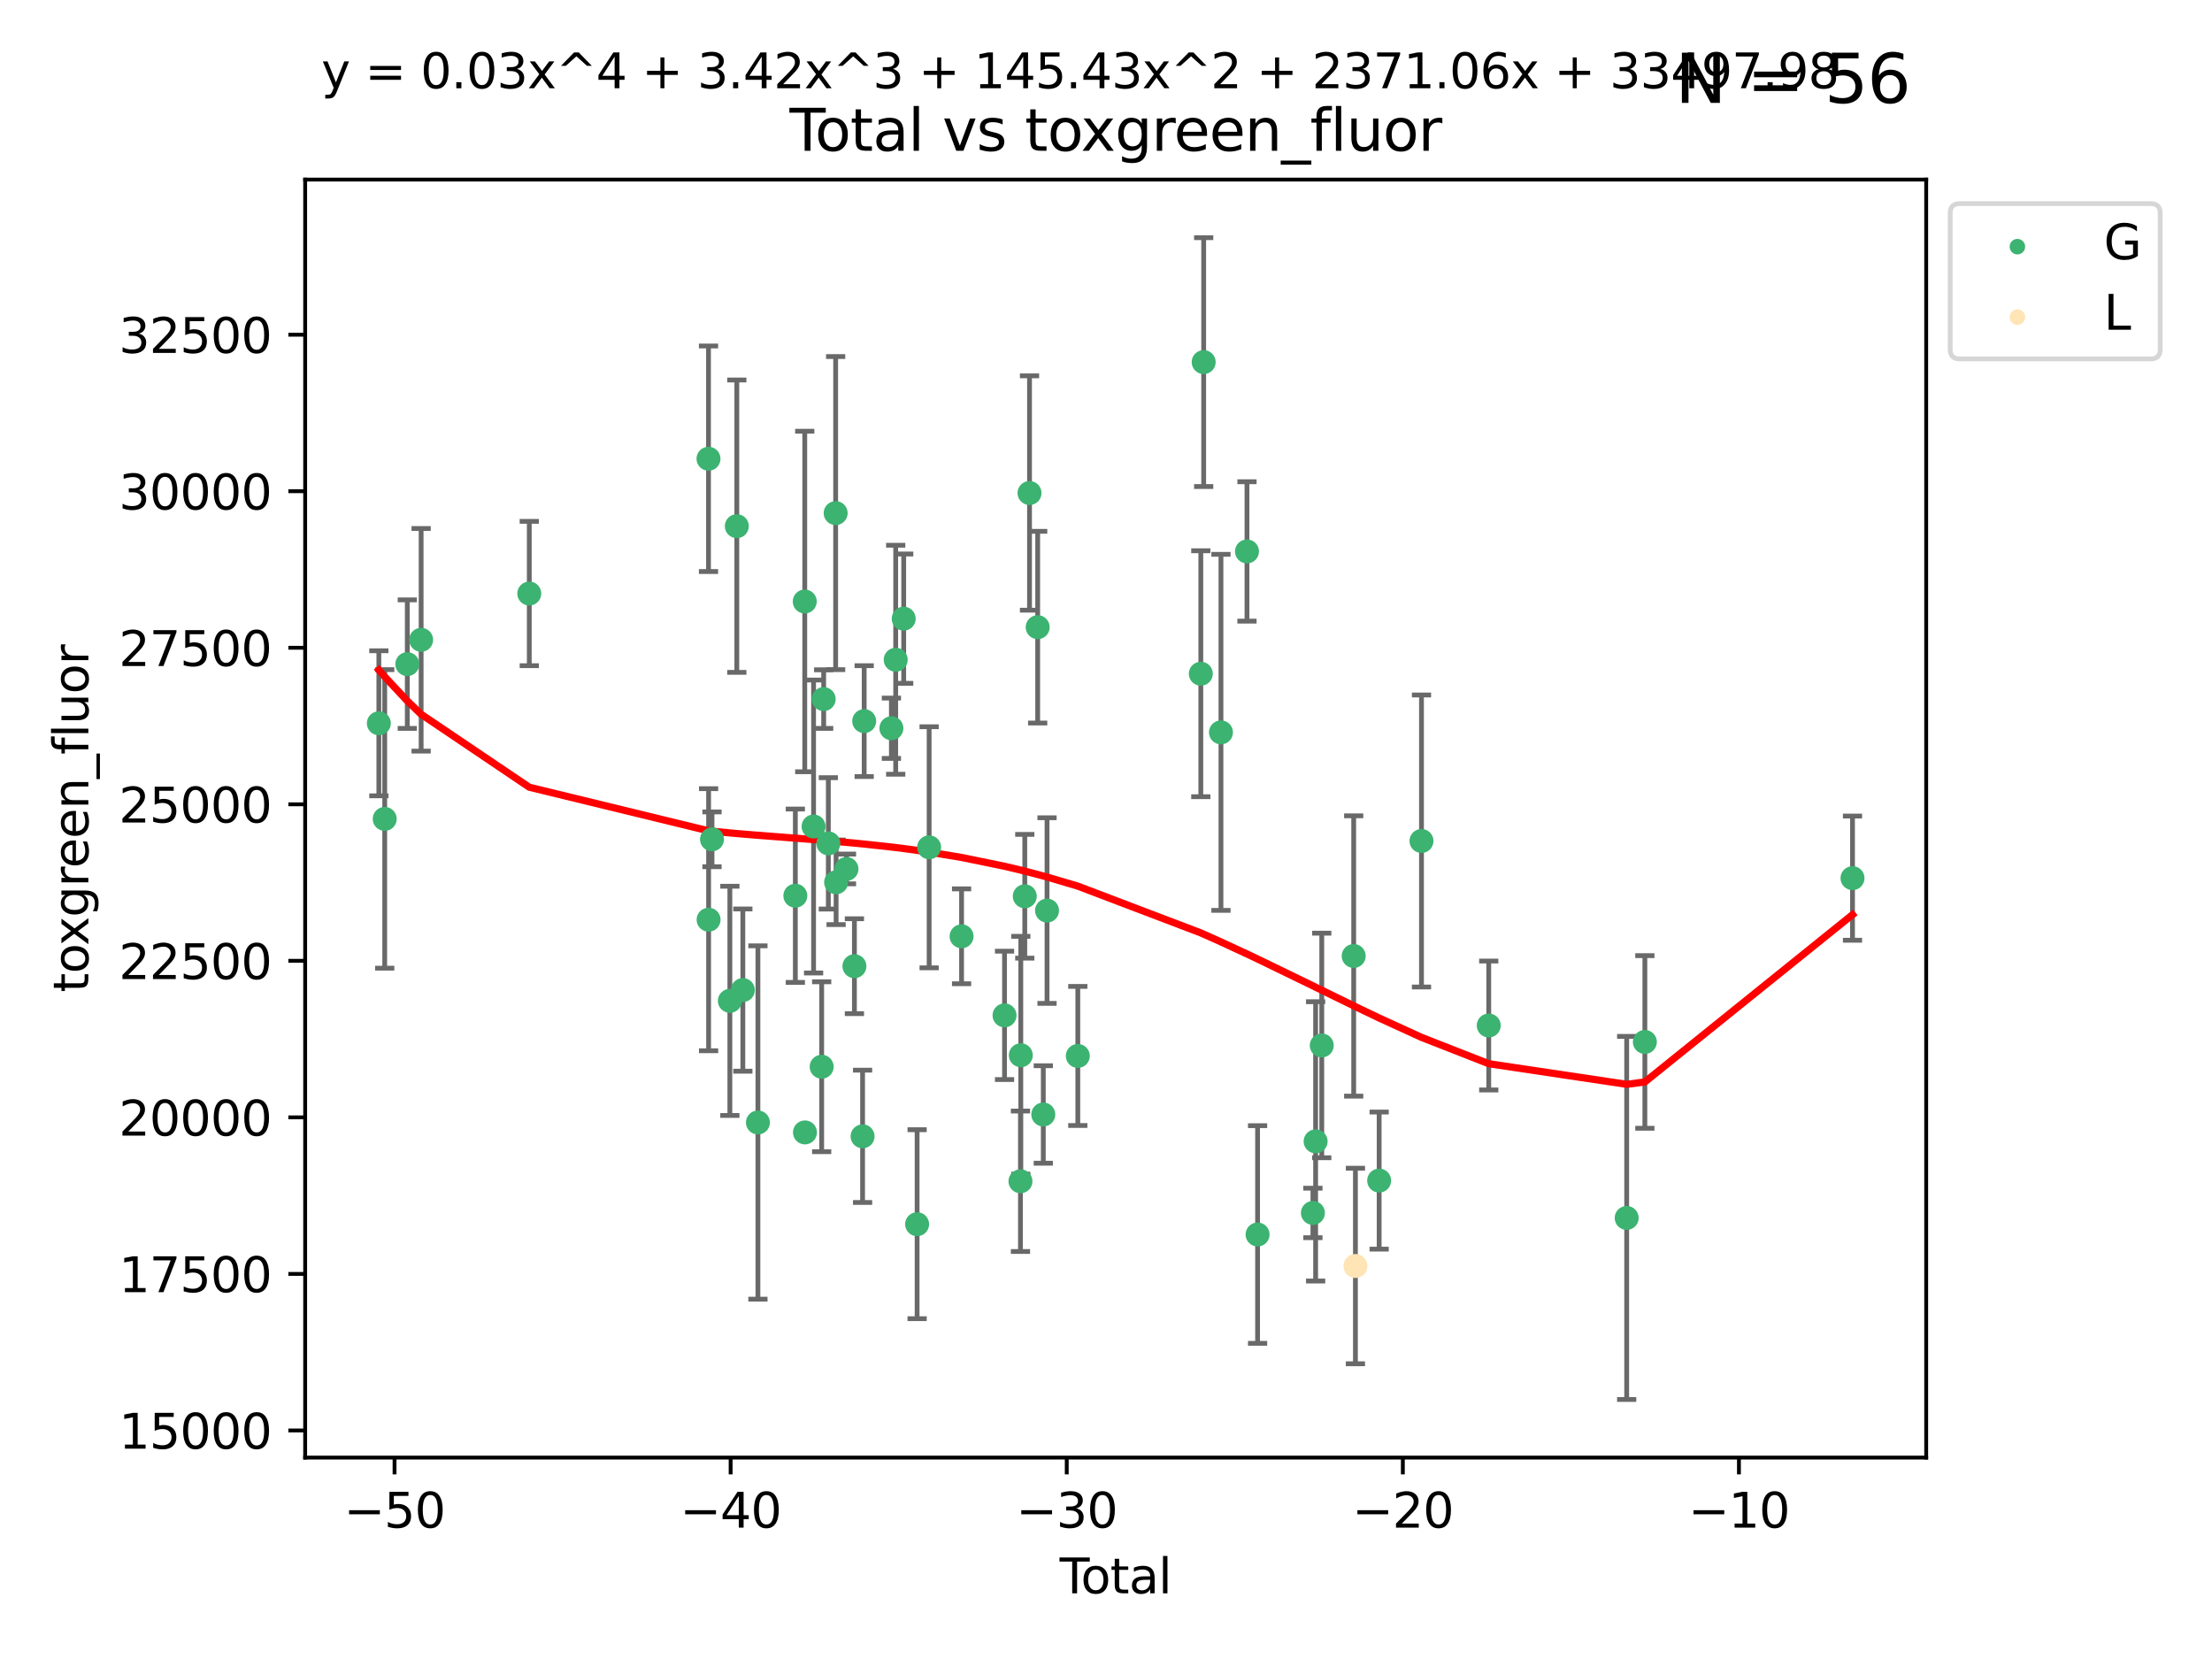 <?xml version="1.0" encoding="utf-8" standalone="no"?>
<!DOCTYPE svg PUBLIC "-//W3C//DTD SVG 1.1//EN"
  "http://www.w3.org/Graphics/SVG/1.1/DTD/svg11.dtd">
<svg xmlns:xlink="http://www.w3.org/1999/xlink" width="460.8pt" height="345.6pt" viewBox="0 0 460.8 345.6" xmlns="http://www.w3.org/2000/svg" version="1.1">
 <defs>
  <style type="text/css">*{stroke-linejoin: round; stroke-linecap: butt}</style>
 </defs>
 <g id="figure_1">
  <g id="patch_1">
   <path d="M 0 345.6 
L 460.8 345.6 
L 460.8 0 
L 0 0 
z
" style="fill: #ffffff"/>
  </g>
  <g id="axes_1">
   <g id="patch_2">
    <path d="M 63.571 303.64 
L 401.26 303.64 
L 401.26 37.411 
L 63.571 37.411 
z
" style="fill: #ffffff"/>
   </g>
   <g id="PathCollection_1">
    <defs>
     <path id="m5c477acee4" d="M 0 1.118 
C 0.297 1.118 0.581 1 0.791 0.791 
C 1 0.581 1.118 0.297 1.118 0 
C 1.118 -0.297 1 -0.581 0.791 -0.791 
C 0.581 -1 0.297 -1.118 0 -1.118 
C -0.297 -1.118 -0.581 -1 -0.791 -0.791 
C -1 -0.581 -1.118 -0.297 -1.118 0 
C -1.118 0.297 -1 0.581 -0.791 0.791 
C -0.581 1 -0.297 1.118 0 1.118 
z
" style="stroke: #3cb371"/>
    </defs>
    <g clip-path="url(#p14bab3c9c9)">
     <use xlink:href="#m5c477acee4" x="78.921" y="150.676" style="fill: #3cb371; stroke: #3cb371"/>
     <use xlink:href="#m5c477acee4" x="80.143" y="170.593" style="fill: #3cb371; stroke: #3cb371"/>
     <use xlink:href="#m5c477acee4" x="84.848" y="138.35" style="fill: #3cb371; stroke: #3cb371"/>
     <use xlink:href="#m5c477acee4" x="87.729" y="133.284" style="fill: #3cb371; stroke: #3cb371"/>
     <use xlink:href="#m5c477acee4" x="110.258" y="123.645" style="fill: #3cb371; stroke: #3cb371"/>
     <use xlink:href="#m5c477acee4" x="147.595" y="95.566" style="fill: #3cb371; stroke: #3cb371"/>
     <use xlink:href="#m5c477acee4" x="147.614" y="191.592" style="fill: #3cb371; stroke: #3cb371"/>
     <use xlink:href="#m5c477acee4" x="148.322" y="174.843" style="fill: #3cb371; stroke: #3cb371"/>
     <use xlink:href="#m5c477acee4" x="152.044" y="208.496" style="fill: #3cb371; stroke: #3cb371"/>
     <use xlink:href="#m5c477acee4" x="153.492" y="109.61" style="fill: #3cb371; stroke: #3cb371"/>
     <use xlink:href="#m5c477acee4" x="154.747" y="206.249" style="fill: #3cb371; stroke: #3cb371"/>
     <use xlink:href="#m5c477acee4" x="157.889" y="233.834" style="fill: #3cb371; stroke: #3cb371"/>
     <use xlink:href="#m5c477acee4" x="165.684" y="186.595" style="fill: #3cb371; stroke: #3cb371"/>
     <use xlink:href="#m5c477acee4" x="167.644" y="125.302" style="fill: #3cb371; stroke: #3cb371"/>
     <use xlink:href="#m5c477acee4" x="167.689" y="235.904" style="fill: #3cb371; stroke: #3cb371"/>
     <use xlink:href="#m5c477acee4" x="169.483" y="172.174" style="fill: #3cb371; stroke: #3cb371"/>
     <use xlink:href="#m5c477acee4" x="171.17" y="222.221" style="fill: #3cb371; stroke: #3cb371"/>
     <use xlink:href="#m5c477acee4" x="171.586" y="145.632" style="fill: #3cb371; stroke: #3cb371"/>
     <use xlink:href="#m5c477acee4" x="172.557" y="175.689" style="fill: #3cb371; stroke: #3cb371"/>
     <use xlink:href="#m5c477acee4" x="174.082" y="106.89" style="fill: #3cb371; stroke: #3cb371"/>
     <use xlink:href="#m5c477acee4" x="174.176" y="183.799" style="fill: #3cb371; stroke: #3cb371"/>
     <use xlink:href="#m5c477acee4" x="176.336" y="181.019" style="fill: #3cb371; stroke: #3cb371"/>
     <use xlink:href="#m5c477acee4" x="177.992" y="201.277" style="fill: #3cb371; stroke: #3cb371"/>
     <use xlink:href="#m5c477acee4" x="179.692" y="236.717" style="fill: #3cb371; stroke: #3cb371"/>
     <use xlink:href="#m5c477acee4" x="180.026" y="150.221" style="fill: #3cb371; stroke: #3cb371"/>
     <use xlink:href="#m5c477acee4" x="185.695" y="151.707" style="fill: #3cb371; stroke: #3cb371"/>
     <use xlink:href="#m5c477acee4" x="186.593" y="137.437" style="fill: #3cb371; stroke: #3cb371"/>
     <use xlink:href="#m5c477acee4" x="188.257" y="128.879" style="fill: #3cb371; stroke: #3cb371"/>
     <use xlink:href="#m5c477acee4" x="191.05" y="255.024" style="fill: #3cb371; stroke: #3cb371"/>
     <use xlink:href="#m5c477acee4" x="193.556" y="176.507" style="fill: #3cb371; stroke: #3cb371"/>
     <use xlink:href="#m5c477acee4" x="200.313" y="195.051" style="fill: #3cb371; stroke: #3cb371"/>
     <use xlink:href="#m5c477acee4" x="209.264" y="211.518" style="fill: #3cb371; stroke: #3cb371"/>
     <use xlink:href="#m5c477acee4" x="212.581" y="246.08" style="fill: #3cb371; stroke: #3cb371"/>
     <use xlink:href="#m5c477acee4" x="212.653" y="219.825" style="fill: #3cb371; stroke: #3cb371"/>
     <use xlink:href="#m5c477acee4" x="213.48" y="186.712" style="fill: #3cb371; stroke: #3cb371"/>
     <use xlink:href="#m5c477acee4" x="214.468" y="102.705" style="fill: #3cb371; stroke: #3cb371"/>
     <use xlink:href="#m5c477acee4" x="216.169" y="130.654" style="fill: #3cb371; stroke: #3cb371"/>
     <use xlink:href="#m5c477acee4" x="217.338" y="232.166" style="fill: #3cb371; stroke: #3cb371"/>
     <use xlink:href="#m5c477acee4" x="218.115" y="189.69" style="fill: #3cb371; stroke: #3cb371"/>
     <use xlink:href="#m5c477acee4" x="224.528" y="219.971" style="fill: #3cb371; stroke: #3cb371"/>
     <use xlink:href="#m5c477acee4" x="250.151" y="140.35" style="fill: #3cb371; stroke: #3cb371"/>
     <use xlink:href="#m5c477acee4" x="250.747" y="75.432" style="fill: #3cb371; stroke: #3cb371"/>
     <use xlink:href="#m5c477acee4" x="254.349" y="152.566" style="fill: #3cb371; stroke: #3cb371"/>
     <use xlink:href="#m5c477acee4" x="259.768" y="114.874" style="fill: #3cb371; stroke: #3cb371"/>
     <use xlink:href="#m5c477acee4" x="261.977" y="257.169" style="fill: #3cb371; stroke: #3cb371"/>
     <use xlink:href="#m5c477acee4" x="273.503" y="252.678" style="fill: #3cb371; stroke: #3cb371"/>
     <use xlink:href="#m5c477acee4" x="274.068" y="237.766" style="fill: #3cb371; stroke: #3cb371"/>
     <use xlink:href="#m5c477acee4" x="275.346" y="217.788" style="fill: #3cb371; stroke: #3cb371"/>
     <use xlink:href="#m5c477acee4" x="281.999" y="199.151" style="fill: #3cb371; stroke: #3cb371"/>
     <use xlink:href="#m5c477acee4" x="287.302" y="245.936" style="fill: #3cb371; stroke: #3cb371"/>
     <use xlink:href="#m5c477acee4" x="296.121" y="175.194" style="fill: #3cb371; stroke: #3cb371"/>
     <use xlink:href="#m5c477acee4" x="310.133" y="213.631" style="fill: #3cb371; stroke: #3cb371"/>
     <use xlink:href="#m5c477acee4" x="338.867" y="253.721" style="fill: #3cb371; stroke: #3cb371"/>
     <use xlink:href="#m5c477acee4" x="342.654" y="217.057" style="fill: #3cb371; stroke: #3cb371"/>
     <use xlink:href="#m5c477acee4" x="385.911" y="182.934" style="fill: #3cb371; stroke: #3cb371"/>
    </g>
   </g>
   <g id="PathCollection_2">
    <defs>
     <path id="m44c80468b8" d="M 0 1.118 
C 0.297 1.118 0.581 1 0.791 0.791 
C 1 0.581 1.118 0.297 1.118 0 
C 1.118 -0.297 1 -0.581 0.791 -0.791 
C 0.581 -1 0.297 -1.118 0 -1.118 
C -0.297 -1.118 -0.581 -1 -0.791 -0.791 
C -1 -0.581 -1.118 -0.297 -1.118 0 
C -1.118 0.297 -1 0.581 -0.791 0.791 
C -0.581 1 -0.297 1.118 0 1.118 
z
" style="stroke: #ffe4b5"/>
    </defs>
    <g clip-path="url(#p14bab3c9c9)">
     <use xlink:href="#m44c80468b8" x="282.36" y="263.729" style="fill: #ffe4b5; stroke: #ffe4b5"/>
    </g>
   </g>
   <g id="matplotlib.axis_1">
    <g id="xtick_1">
     <g id="line2d_1">
      <defs>
       <path id="m27964912b8" d="M 0 0 
L 0 3.5 
" style="stroke: #000000; stroke-width: 0.8"/>
      </defs>
      <g>
       <use xlink:href="#m27964912b8" x="82.19" y="303.64" style="stroke: #000000; stroke-width: 0.8"/>
      </g>
     </g>
     <g id="text_1">
      <!-- −50 -->
      <g transform="translate(71.637 318.238)scale(0.1 -0.1)">
       <defs>
        <path id="DejaVuSans-2212" d="M 678 2272 
L 4684 2272 
L 4684 1741 
L 678 1741 
L 678 2272 
z
" transform="scale(0.016)"/>
        <path id="DejaVuSans-35" d="M 691 4666 
L 3169 4666 
L 3169 4134 
L 1269 4134 
L 1269 2991 
Q 1406 3038 1543 3061 
Q 1681 3084 1819 3084 
Q 2600 3084 3056 2656 
Q 3513 2228 3513 1497 
Q 3513 744 3044 326 
Q 2575 -91 1722 -91 
Q 1428 -91 1123 -41 
Q 819 9 494 109 
L 494 744 
Q 775 591 1075 516 
Q 1375 441 1709 441 
Q 2250 441 2565 725 
Q 2881 1009 2881 1497 
Q 2881 1984 2565 2268 
Q 2250 2553 1709 2553 
Q 1456 2553 1204 2497 
Q 953 2441 691 2322 
L 691 4666 
z
" transform="scale(0.016)"/>
        <path id="DejaVuSans-30" d="M 2034 4250 
Q 1547 4250 1301 3770 
Q 1056 3291 1056 2328 
Q 1056 1369 1301 889 
Q 1547 409 2034 409 
Q 2525 409 2770 889 
Q 3016 1369 3016 2328 
Q 3016 3291 2770 3770 
Q 2525 4250 2034 4250 
z
M 2034 4750 
Q 2819 4750 3233 4129 
Q 3647 3509 3647 2328 
Q 3647 1150 3233 529 
Q 2819 -91 2034 -91 
Q 1250 -91 836 529 
Q 422 1150 422 2328 
Q 422 3509 836 4129 
Q 1250 4750 2034 4750 
z
" transform="scale(0.016)"/>
       </defs>
       <use xlink:href="#DejaVuSans-2212"/>
       <use xlink:href="#DejaVuSans-35" x="83.789"/>
       <use xlink:href="#DejaVuSans-30" x="147.412"/>
      </g>
     </g>
    </g>
    <g id="xtick_2">
     <g id="line2d_2">
      <g>
       <use xlink:href="#m27964912b8" x="152.205" y="303.64" style="stroke: #000000; stroke-width: 0.8"/>
      </g>
     </g>
     <g id="text_2">
      <!-- −40 -->
      <g transform="translate(141.653 318.238)scale(0.1 -0.1)">
       <defs>
        <path id="DejaVuSans-34" d="M 2419 4116 
L 825 1625 
L 2419 1625 
L 2419 4116 
z
M 2253 4666 
L 3047 4666 
L 3047 1625 
L 3713 1625 
L 3713 1100 
L 3047 1100 
L 3047 0 
L 2419 0 
L 2419 1100 
L 313 1100 
L 313 1709 
L 2253 4666 
z
" transform="scale(0.016)"/>
       </defs>
       <use xlink:href="#DejaVuSans-2212"/>
       <use xlink:href="#DejaVuSans-34" x="83.789"/>
       <use xlink:href="#DejaVuSans-30" x="147.412"/>
      </g>
     </g>
    </g>
    <g id="xtick_3">
     <g id="line2d_3">
      <g>
       <use xlink:href="#m27964912b8" x="222.221" y="303.64" style="stroke: #000000; stroke-width: 0.8"/>
      </g>
     </g>
     <g id="text_3">
      <!-- −30 -->
      <g transform="translate(211.669 318.238)scale(0.1 -0.1)">
       <defs>
        <path id="DejaVuSans-33" d="M 2597 2516 
Q 3050 2419 3304 2112 
Q 3559 1806 3559 1356 
Q 3559 666 3084 287 
Q 2609 -91 1734 -91 
Q 1441 -91 1130 -33 
Q 819 25 488 141 
L 488 750 
Q 750 597 1062 519 
Q 1375 441 1716 441 
Q 2309 441 2620 675 
Q 2931 909 2931 1356 
Q 2931 1769 2642 2001 
Q 2353 2234 1838 2234 
L 1294 2234 
L 1294 2753 
L 1863 2753 
Q 2328 2753 2575 2939 
Q 2822 3125 2822 3475 
Q 2822 3834 2567 4026 
Q 2313 4219 1838 4219 
Q 1578 4219 1281 4162 
Q 984 4106 628 3988 
L 628 4550 
Q 988 4650 1302 4700 
Q 1616 4750 1894 4750 
Q 2613 4750 3031 4423 
Q 3450 4097 3450 3541 
Q 3450 3153 3228 2886 
Q 3006 2619 2597 2516 
z
" transform="scale(0.016)"/>
       </defs>
       <use xlink:href="#DejaVuSans-2212"/>
       <use xlink:href="#DejaVuSans-33" x="83.789"/>
       <use xlink:href="#DejaVuSans-30" x="147.412"/>
      </g>
     </g>
    </g>
    <g id="xtick_4">
     <g id="line2d_4">
      <g>
       <use xlink:href="#m27964912b8" x="292.237" y="303.64" style="stroke: #000000; stroke-width: 0.8"/>
      </g>
     </g>
     <g id="text_4">
      <!-- −20 -->
      <g transform="translate(281.684 318.238)scale(0.1 -0.1)">
       <defs>
        <path id="DejaVuSans-32" d="M 1228 531 
L 3431 531 
L 3431 0 
L 469 0 
L 469 531 
Q 828 903 1448 1529 
Q 2069 2156 2228 2338 
Q 2531 2678 2651 2914 
Q 2772 3150 2772 3378 
Q 2772 3750 2511 3984 
Q 2250 4219 1831 4219 
Q 1534 4219 1204 4116 
Q 875 4013 500 3803 
L 500 4441 
Q 881 4594 1212 4672 
Q 1544 4750 1819 4750 
Q 2544 4750 2975 4387 
Q 3406 4025 3406 3419 
Q 3406 3131 3298 2873 
Q 3191 2616 2906 2266 
Q 2828 2175 2409 1742 
Q 1991 1309 1228 531 
z
" transform="scale(0.016)"/>
       </defs>
       <use xlink:href="#DejaVuSans-2212"/>
       <use xlink:href="#DejaVuSans-32" x="83.789"/>
       <use xlink:href="#DejaVuSans-30" x="147.412"/>
      </g>
     </g>
    </g>
    <g id="xtick_5">
     <g id="line2d_5">
      <g>
       <use xlink:href="#m27964912b8" x="362.252" y="303.64" style="stroke: #000000; stroke-width: 0.8"/>
      </g>
     </g>
     <g id="text_5">
      <!-- −10 -->
      <g transform="translate(351.7 318.238)scale(0.1 -0.1)">
       <defs>
        <path id="DejaVuSans-31" d="M 794 531 
L 1825 531 
L 1825 4091 
L 703 3866 
L 703 4441 
L 1819 4666 
L 2450 4666 
L 2450 531 
L 3481 531 
L 3481 0 
L 794 0 
L 794 531 
z
" transform="scale(0.016)"/>
       </defs>
       <use xlink:href="#DejaVuSans-2212"/>
       <use xlink:href="#DejaVuSans-31" x="83.789"/>
       <use xlink:href="#DejaVuSans-30" x="147.412"/>
      </g>
     </g>
    </g>
    <g id="text_6">
     <!-- Total -->
     <g transform="translate(220.739 331.917)scale(0.1 -0.1)">
      <defs>
       <path id="DejaVuSans-54" d="M -19 4666 
L 3928 4666 
L 3928 4134 
L 2272 4134 
L 2272 0 
L 1638 0 
L 1638 4134 
L -19 4134 
L -19 4666 
z
" transform="scale(0.016)"/>
       <path id="DejaVuSans-6f" d="M 1959 3097 
Q 1497 3097 1228 2736 
Q 959 2375 959 1747 
Q 959 1119 1226 758 
Q 1494 397 1959 397 
Q 2419 397 2687 759 
Q 2956 1122 2956 1747 
Q 2956 2369 2687 2733 
Q 2419 3097 1959 3097 
z
M 1959 3584 
Q 2709 3584 3137 3096 
Q 3566 2609 3566 1747 
Q 3566 888 3137 398 
Q 2709 -91 1959 -91 
Q 1206 -91 779 398 
Q 353 888 353 1747 
Q 353 2609 779 3096 
Q 1206 3584 1959 3584 
z
" transform="scale(0.016)"/>
       <path id="DejaVuSans-74" d="M 1172 4494 
L 1172 3500 
L 2356 3500 
L 2356 3053 
L 1172 3053 
L 1172 1153 
Q 1172 725 1289 603 
Q 1406 481 1766 481 
L 2356 481 
L 2356 0 
L 1766 0 
Q 1100 0 847 248 
Q 594 497 594 1153 
L 594 3053 
L 172 3053 
L 172 3500 
L 594 3500 
L 594 4494 
L 1172 4494 
z
" transform="scale(0.016)"/>
       <path id="DejaVuSans-61" d="M 2194 1759 
Q 1497 1759 1228 1600 
Q 959 1441 959 1056 
Q 959 750 1161 570 
Q 1363 391 1709 391 
Q 2188 391 2477 730 
Q 2766 1069 2766 1631 
L 2766 1759 
L 2194 1759 
z
M 3341 1997 
L 3341 0 
L 2766 0 
L 2766 531 
Q 2569 213 2275 61 
Q 1981 -91 1556 -91 
Q 1019 -91 701 211 
Q 384 513 384 1019 
Q 384 1609 779 1909 
Q 1175 2209 1959 2209 
L 2766 2209 
L 2766 2266 
Q 2766 2663 2505 2880 
Q 2244 3097 1772 3097 
Q 1472 3097 1187 3025 
Q 903 2953 641 2809 
L 641 3341 
Q 956 3463 1253 3523 
Q 1550 3584 1831 3584 
Q 2591 3584 2966 3190 
Q 3341 2797 3341 1997 
z
" transform="scale(0.016)"/>
       <path id="DejaVuSans-6c" d="M 603 4863 
L 1178 4863 
L 1178 0 
L 603 0 
L 603 4863 
z
" transform="scale(0.016)"/>
      </defs>
      <use xlink:href="#DejaVuSans-54"/>
      <use xlink:href="#DejaVuSans-6f" x="44.084"/>
      <use xlink:href="#DejaVuSans-74" x="105.266"/>
      <use xlink:href="#DejaVuSans-61" x="144.475"/>
      <use xlink:href="#DejaVuSans-6c" x="205.754"/>
     </g>
    </g>
   </g>
   <g id="matplotlib.axis_2">
    <g id="ytick_1">
     <g id="line2d_6">
      <defs>
       <path id="m812cb7d917" d="M 0 0 
L -3.5 0 
" style="stroke: #000000; stroke-width: 0.8"/>
      </defs>
      <g>
       <use xlink:href="#m812cb7d917" x="63.571" y="297.985" style="stroke: #000000; stroke-width: 0.8"/>
      </g>
     </g>
     <g id="text_7">
      <!-- 15000 -->
      <g transform="translate(24.759 301.784)scale(0.1 -0.1)">
       <use xlink:href="#DejaVuSans-31"/>
       <use xlink:href="#DejaVuSans-35" x="63.623"/>
       <use xlink:href="#DejaVuSans-30" x="127.246"/>
       <use xlink:href="#DejaVuSans-30" x="190.869"/>
       <use xlink:href="#DejaVuSans-30" x="254.492"/>
      </g>
     </g>
    </g>
    <g id="ytick_2">
     <g id="line2d_7">
      <g>
       <use xlink:href="#m812cb7d917" x="63.571" y="265.376" style="stroke: #000000; stroke-width: 0.8"/>
      </g>
     </g>
     <g id="text_8">
      <!-- 17500 -->
      <g transform="translate(24.759 269.175)scale(0.1 -0.1)">
       <defs>
        <path id="DejaVuSans-37" d="M 525 4666 
L 3525 4666 
L 3525 4397 
L 1831 0 
L 1172 0 
L 2766 4134 
L 525 4134 
L 525 4666 
z
" transform="scale(0.016)"/>
       </defs>
       <use xlink:href="#DejaVuSans-31"/>
       <use xlink:href="#DejaVuSans-37" x="63.623"/>
       <use xlink:href="#DejaVuSans-35" x="127.246"/>
       <use xlink:href="#DejaVuSans-30" x="190.869"/>
       <use xlink:href="#DejaVuSans-30" x="254.492"/>
      </g>
     </g>
    </g>
    <g id="ytick_3">
     <g id="line2d_8">
      <g>
       <use xlink:href="#m812cb7d917" x="63.571" y="232.767" style="stroke: #000000; stroke-width: 0.8"/>
      </g>
     </g>
     <g id="text_9">
      <!-- 20000 -->
      <g transform="translate(24.759 236.566)scale(0.1 -0.1)">
       <use xlink:href="#DejaVuSans-32"/>
       <use xlink:href="#DejaVuSans-30" x="63.623"/>
       <use xlink:href="#DejaVuSans-30" x="127.246"/>
       <use xlink:href="#DejaVuSans-30" x="190.869"/>
       <use xlink:href="#DejaVuSans-30" x="254.492"/>
      </g>
     </g>
    </g>
    <g id="ytick_4">
     <g id="line2d_9">
      <g>
       <use xlink:href="#m812cb7d917" x="63.571" y="200.158" style="stroke: #000000; stroke-width: 0.8"/>
      </g>
     </g>
     <g id="text_10">
      <!-- 22500 -->
      <g transform="translate(24.759 203.957)scale(0.1 -0.1)">
       <use xlink:href="#DejaVuSans-32"/>
       <use xlink:href="#DejaVuSans-32" x="63.623"/>
       <use xlink:href="#DejaVuSans-35" x="127.246"/>
       <use xlink:href="#DejaVuSans-30" x="190.869"/>
       <use xlink:href="#DejaVuSans-30" x="254.492"/>
      </g>
     </g>
    </g>
    <g id="ytick_5">
     <g id="line2d_10">
      <g>
       <use xlink:href="#m812cb7d917" x="63.571" y="167.549" style="stroke: #000000; stroke-width: 0.8"/>
      </g>
     </g>
     <g id="text_11">
      <!-- 25000 -->
      <g transform="translate(24.759 171.349)scale(0.1 -0.1)">
       <use xlink:href="#DejaVuSans-32"/>
       <use xlink:href="#DejaVuSans-35" x="63.623"/>
       <use xlink:href="#DejaVuSans-30" x="127.246"/>
       <use xlink:href="#DejaVuSans-30" x="190.869"/>
       <use xlink:href="#DejaVuSans-30" x="254.492"/>
      </g>
     </g>
    </g>
    <g id="ytick_6">
     <g id="line2d_11">
      <g>
       <use xlink:href="#m812cb7d917" x="63.571" y="134.94" style="stroke: #000000; stroke-width: 0.8"/>
      </g>
     </g>
     <g id="text_12">
      <!-- 27500 -->
      <g transform="translate(24.759 138.74)scale(0.1 -0.1)">
       <use xlink:href="#DejaVuSans-32"/>
       <use xlink:href="#DejaVuSans-37" x="63.623"/>
       <use xlink:href="#DejaVuSans-35" x="127.246"/>
       <use xlink:href="#DejaVuSans-30" x="190.869"/>
       <use xlink:href="#DejaVuSans-30" x="254.492"/>
      </g>
     </g>
    </g>
    <g id="ytick_7">
     <g id="line2d_12">
      <g>
       <use xlink:href="#m812cb7d917" x="63.571" y="102.332" style="stroke: #000000; stroke-width: 0.8"/>
      </g>
     </g>
     <g id="text_13">
      <!-- 30000 -->
      <g transform="translate(24.759 106.131)scale(0.1 -0.1)">
       <use xlink:href="#DejaVuSans-33"/>
       <use xlink:href="#DejaVuSans-30" x="63.623"/>
       <use xlink:href="#DejaVuSans-30" x="127.246"/>
       <use xlink:href="#DejaVuSans-30" x="190.869"/>
       <use xlink:href="#DejaVuSans-30" x="254.492"/>
      </g>
     </g>
    </g>
    <g id="ytick_8">
     <g id="line2d_13">
      <g>
       <use xlink:href="#m812cb7d917" x="63.571" y="69.723" style="stroke: #000000; stroke-width: 0.8"/>
      </g>
     </g>
     <g id="text_14">
      <!-- 32500 -->
      <g transform="translate(24.759 73.522)scale(0.1 -0.1)">
       <use xlink:href="#DejaVuSans-33"/>
       <use xlink:href="#DejaVuSans-32" x="63.623"/>
       <use xlink:href="#DejaVuSans-35" x="127.246"/>
       <use xlink:href="#DejaVuSans-30" x="190.869"/>
       <use xlink:href="#DejaVuSans-30" x="254.492"/>
      </g>
     </g>
    </g>
    <g id="text_15">
     <!-- toxgreen_fluor -->
     <g transform="translate(18.401 206.72)rotate(-90)scale(0.1 -0.1)">
      <defs>
       <path id="DejaVuSans-78" d="M 3513 3500 
L 2247 1797 
L 3578 0 
L 2900 0 
L 1881 1375 
L 863 0 
L 184 0 
L 1544 1831 
L 300 3500 
L 978 3500 
L 1906 2253 
L 2834 3500 
L 3513 3500 
z
" transform="scale(0.016)"/>
       <path id="DejaVuSans-67" d="M 2906 1791 
Q 2906 2416 2648 2759 
Q 2391 3103 1925 3103 
Q 1463 3103 1205 2759 
Q 947 2416 947 1791 
Q 947 1169 1205 825 
Q 1463 481 1925 481 
Q 2391 481 2648 825 
Q 2906 1169 2906 1791 
z
M 3481 434 
Q 3481 -459 3084 -895 
Q 2688 -1331 1869 -1331 
Q 1566 -1331 1297 -1286 
Q 1028 -1241 775 -1147 
L 775 -588 
Q 1028 -725 1275 -790 
Q 1522 -856 1778 -856 
Q 2344 -856 2625 -561 
Q 2906 -266 2906 331 
L 2906 616 
Q 2728 306 2450 153 
Q 2172 0 1784 0 
Q 1141 0 747 490 
Q 353 981 353 1791 
Q 353 2603 747 3093 
Q 1141 3584 1784 3584 
Q 2172 3584 2450 3431 
Q 2728 3278 2906 2969 
L 2906 3500 
L 3481 3500 
L 3481 434 
z
" transform="scale(0.016)"/>
       <path id="DejaVuSans-72" d="M 2631 2963 
Q 2534 3019 2420 3045 
Q 2306 3072 2169 3072 
Q 1681 3072 1420 2755 
Q 1159 2438 1159 1844 
L 1159 0 
L 581 0 
L 581 3500 
L 1159 3500 
L 1159 2956 
Q 1341 3275 1631 3429 
Q 1922 3584 2338 3584 
Q 2397 3584 2469 3576 
Q 2541 3569 2628 3553 
L 2631 2963 
z
" transform="scale(0.016)"/>
       <path id="DejaVuSans-65" d="M 3597 1894 
L 3597 1613 
L 953 1613 
Q 991 1019 1311 708 
Q 1631 397 2203 397 
Q 2534 397 2845 478 
Q 3156 559 3463 722 
L 3463 178 
Q 3153 47 2828 -22 
Q 2503 -91 2169 -91 
Q 1331 -91 842 396 
Q 353 884 353 1716 
Q 353 2575 817 3079 
Q 1281 3584 2069 3584 
Q 2775 3584 3186 3129 
Q 3597 2675 3597 1894 
z
M 3022 2063 
Q 3016 2534 2758 2815 
Q 2500 3097 2075 3097 
Q 1594 3097 1305 2825 
Q 1016 2553 972 2059 
L 3022 2063 
z
" transform="scale(0.016)"/>
       <path id="DejaVuSans-6e" d="M 3513 2113 
L 3513 0 
L 2938 0 
L 2938 2094 
Q 2938 2591 2744 2837 
Q 2550 3084 2163 3084 
Q 1697 3084 1428 2787 
Q 1159 2491 1159 1978 
L 1159 0 
L 581 0 
L 581 3500 
L 1159 3500 
L 1159 2956 
Q 1366 3272 1645 3428 
Q 1925 3584 2291 3584 
Q 2894 3584 3203 3211 
Q 3513 2838 3513 2113 
z
" transform="scale(0.016)"/>
       <path id="DejaVuSans-5f" d="M 3263 -1063 
L 3263 -1509 
L -63 -1509 
L -63 -1063 
L 3263 -1063 
z
" transform="scale(0.016)"/>
       <path id="DejaVuSans-66" d="M 2375 4863 
L 2375 4384 
L 1825 4384 
Q 1516 4384 1395 4259 
Q 1275 4134 1275 3809 
L 1275 3500 
L 2222 3500 
L 2222 3053 
L 1275 3053 
L 1275 0 
L 697 0 
L 697 3053 
L 147 3053 
L 147 3500 
L 697 3500 
L 697 3744 
Q 697 4328 969 4595 
Q 1241 4863 1831 4863 
L 2375 4863 
z
" transform="scale(0.016)"/>
       <path id="DejaVuSans-75" d="M 544 1381 
L 544 3500 
L 1119 3500 
L 1119 1403 
Q 1119 906 1312 657 
Q 1506 409 1894 409 
Q 2359 409 2629 706 
Q 2900 1003 2900 1516 
L 2900 3500 
L 3475 3500 
L 3475 0 
L 2900 0 
L 2900 538 
Q 2691 219 2414 64 
Q 2138 -91 1772 -91 
Q 1169 -91 856 284 
Q 544 659 544 1381 
z
M 1991 3584 
L 1991 3584 
z
" transform="scale(0.016)"/>
      </defs>
      <use xlink:href="#DejaVuSans-74"/>
      <use xlink:href="#DejaVuSans-6f" x="39.209"/>
      <use xlink:href="#DejaVuSans-78" x="97.266"/>
      <use xlink:href="#DejaVuSans-67" x="156.445"/>
      <use xlink:href="#DejaVuSans-72" x="219.922"/>
      <use xlink:href="#DejaVuSans-65" x="258.785"/>
      <use xlink:href="#DejaVuSans-65" x="320.309"/>
      <use xlink:href="#DejaVuSans-6e" x="381.832"/>
      <use xlink:href="#DejaVuSans-5f" x="445.211"/>
      <use xlink:href="#DejaVuSans-66" x="495.211"/>
      <use xlink:href="#DejaVuSans-6c" x="530.416"/>
      <use xlink:href="#DejaVuSans-75" x="558.199"/>
      <use xlink:href="#DejaVuSans-6f" x="621.578"/>
      <use xlink:href="#DejaVuSans-72" x="682.76"/>
     </g>
    </g>
   </g>
   <g id="LineCollection_1">
    <path d="M 78.921 165.781 
L 78.921 135.571 
" clip-path="url(#p14bab3c9c9)" style="fill: none; stroke: #696969"/>
    <path d="M 80.143 201.69 
L 80.143 139.496 
" clip-path="url(#p14bab3c9c9)" style="fill: none; stroke: #696969"/>
    <path d="M 84.848 151.734 
L 84.848 124.966 
" clip-path="url(#p14bab3c9c9)" style="fill: none; stroke: #696969"/>
    <path d="M 87.729 156.472 
L 87.729 110.097 
" clip-path="url(#p14bab3c9c9)" style="fill: none; stroke: #696969"/>
    <path d="M 110.258 138.68 
L 110.258 108.611 
" clip-path="url(#p14bab3c9c9)" style="fill: none; stroke: #696969"/>
    <path d="M 147.595 119.057 
L 147.595 72.075 
" clip-path="url(#p14bab3c9c9)" style="fill: none; stroke: #696969"/>
    <path d="M 147.614 218.89 
L 147.614 164.294 
" clip-path="url(#p14bab3c9c9)" style="fill: none; stroke: #696969"/>
    <path d="M 148.322 180.551 
L 148.322 169.135 
" clip-path="url(#p14bab3c9c9)" style="fill: none; stroke: #696969"/>
    <path d="M 152.044 232.369 
L 152.044 184.624 
" clip-path="url(#p14bab3c9c9)" style="fill: none; stroke: #696969"/>
    <path d="M 153.492 140.061 
L 153.492 79.159 
" clip-path="url(#p14bab3c9c9)" style="fill: none; stroke: #696969"/>
    <path d="M 154.747 223.149 
L 154.747 189.349 
" clip-path="url(#p14bab3c9c9)" style="fill: none; stroke: #696969"/>
    <path d="M 157.889 270.634 
L 157.889 197.034 
" clip-path="url(#p14bab3c9c9)" style="fill: none; stroke: #696969"/>
    <path d="M 165.684 204.652 
L 165.684 168.538 
" clip-path="url(#p14bab3c9c9)" style="fill: none; stroke: #696969"/>
    <path d="M 167.644 160.773 
L 167.644 89.83 
" clip-path="url(#p14bab3c9c9)" style="fill: none; stroke: #696969"/>
    <path d="M 167.689 236.88 
L 167.689 234.928 
" clip-path="url(#p14bab3c9c9)" style="fill: none; stroke: #696969"/>
    <path d="M 169.483 202.689 
L 169.483 141.659 
" clip-path="url(#p14bab3c9c9)" style="fill: none; stroke: #696969"/>
    <path d="M 171.17 239.919 
L 171.17 204.522 
" clip-path="url(#p14bab3c9c9)" style="fill: none; stroke: #696969"/>
    <path d="M 171.586 151.735 
L 171.586 139.53 
" clip-path="url(#p14bab3c9c9)" style="fill: none; stroke: #696969"/>
    <path d="M 172.557 189.372 
L 172.557 162.006 
" clip-path="url(#p14bab3c9c9)" style="fill: none; stroke: #696969"/>
    <path d="M 174.082 139.503 
L 174.082 74.277 
" clip-path="url(#p14bab3c9c9)" style="fill: none; stroke: #696969"/>
    <path d="M 174.176 192.607 
L 174.176 174.991 
" clip-path="url(#p14bab3c9c9)" style="fill: none; stroke: #696969"/>
    <path d="M 176.336 184.119 
L 176.336 177.919 
" clip-path="url(#p14bab3c9c9)" style="fill: none; stroke: #696969"/>
    <path d="M 177.992 211.161 
L 177.992 191.393 
" clip-path="url(#p14bab3c9c9)" style="fill: none; stroke: #696969"/>
    <path d="M 179.692 250.497 
L 179.692 222.937 
" clip-path="url(#p14bab3c9c9)" style="fill: none; stroke: #696969"/>
    <path d="M 180.026 161.767 
L 180.026 138.675 
" clip-path="url(#p14bab3c9c9)" style="fill: none; stroke: #696969"/>
    <path d="M 185.695 157.99 
L 185.695 145.424 
" clip-path="url(#p14bab3c9c9)" style="fill: none; stroke: #696969"/>
    <path d="M 186.593 161.29 
L 186.593 113.584 
" clip-path="url(#p14bab3c9c9)" style="fill: none; stroke: #696969"/>
    <path d="M 188.257 142.35 
L 188.257 115.408 
" clip-path="url(#p14bab3c9c9)" style="fill: none; stroke: #696969"/>
    <path d="M 191.05 274.706 
L 191.05 235.341 
" clip-path="url(#p14bab3c9c9)" style="fill: none; stroke: #696969"/>
    <path d="M 193.556 201.618 
L 193.556 151.395 
" clip-path="url(#p14bab3c9c9)" style="fill: none; stroke: #696969"/>
    <path d="M 200.313 204.935 
L 200.313 185.167 
" clip-path="url(#p14bab3c9c9)" style="fill: none; stroke: #696969"/>
    <path d="M 209.264 224.885 
L 209.264 198.151 
" clip-path="url(#p14bab3c9c9)" style="fill: none; stroke: #696969"/>
    <path d="M 212.581 260.71 
L 212.581 231.449 
" clip-path="url(#p14bab3c9c9)" style="fill: none; stroke: #696969"/>
    <path d="M 212.653 244.595 
L 212.653 195.056 
" clip-path="url(#p14bab3c9c9)" style="fill: none; stroke: #696969"/>
    <path d="M 213.48 199.602 
L 213.48 173.823 
" clip-path="url(#p14bab3c9c9)" style="fill: none; stroke: #696969"/>
    <path d="M 214.468 127.115 
L 214.468 78.294 
" clip-path="url(#p14bab3c9c9)" style="fill: none; stroke: #696969"/>
    <path d="M 216.169 150.623 
L 216.169 110.685 
" clip-path="url(#p14bab3c9c9)" style="fill: none; stroke: #696969"/>
    <path d="M 217.338 242.321 
L 217.338 222.01 
" clip-path="url(#p14bab3c9c9)" style="fill: none; stroke: #696969"/>
    <path d="M 218.115 209.023 
L 218.115 170.357 
" clip-path="url(#p14bab3c9c9)" style="fill: none; stroke: #696969"/>
    <path d="M 224.528 234.46 
L 224.528 205.482 
" clip-path="url(#p14bab3c9c9)" style="fill: none; stroke: #696969"/>
    <path d="M 250.151 165.968 
L 250.151 114.731 
" clip-path="url(#p14bab3c9c9)" style="fill: none; stroke: #696969"/>
    <path d="M 250.747 101.351 
L 250.747 49.513 
" clip-path="url(#p14bab3c9c9)" style="fill: none; stroke: #696969"/>
    <path d="M 254.349 189.651 
L 254.349 115.48 
" clip-path="url(#p14bab3c9c9)" style="fill: none; stroke: #696969"/>
    <path d="M 259.768 129.393 
L 259.768 100.354 
" clip-path="url(#p14bab3c9c9)" style="fill: none; stroke: #696969"/>
    <path d="M 261.977 279.837 
L 261.977 234.5 
" clip-path="url(#p14bab3c9c9)" style="fill: none; stroke: #696969"/>
    <path d="M 273.503 257.834 
L 273.503 247.522 
" clip-path="url(#p14bab3c9c9)" style="fill: none; stroke: #696969"/>
    <path d="M 274.068 266.86 
L 274.068 208.673 
" clip-path="url(#p14bab3c9c9)" style="fill: none; stroke: #696969"/>
    <path d="M 275.346 241.18 
L 275.346 194.395 
" clip-path="url(#p14bab3c9c9)" style="fill: none; stroke: #696969"/>
    <path d="M 281.999 228.349 
L 281.999 169.953 
" clip-path="url(#p14bab3c9c9)" style="fill: none; stroke: #696969"/>
    <path d="M 287.302 260.213 
L 287.302 231.659 
" clip-path="url(#p14bab3c9c9)" style="fill: none; stroke: #696969"/>
    <path d="M 296.121 205.611 
L 296.121 144.778 
" clip-path="url(#p14bab3c9c9)" style="fill: none; stroke: #696969"/>
    <path d="M 310.133 227.057 
L 310.133 200.205 
" clip-path="url(#p14bab3c9c9)" style="fill: none; stroke: #696969"/>
    <path d="M 338.867 291.539 
L 338.867 215.902 
" clip-path="url(#p14bab3c9c9)" style="fill: none; stroke: #696969"/>
    <path d="M 342.654 235.035 
L 342.654 199.078 
" clip-path="url(#p14bab3c9c9)" style="fill: none; stroke: #696969"/>
    <path d="M 385.911 195.869 
L 385.911 170 
" clip-path="url(#p14bab3c9c9)" style="fill: none; stroke: #696969"/>
   </g>
   <g id="line2d_14">
    <defs>
     <path id="m7a43106434" d="M 2 0 
L -2 -0 
" style="stroke: #696969"/>
    </defs>
    <g clip-path="url(#p14bab3c9c9)">
     <use xlink:href="#m7a43106434" x="78.921" y="165.781" style="fill: #696969; stroke: #696969"/>
     <use xlink:href="#m7a43106434" x="80.143" y="201.69" style="fill: #696969; stroke: #696969"/>
     <use xlink:href="#m7a43106434" x="84.848" y="151.734" style="fill: #696969; stroke: #696969"/>
     <use xlink:href="#m7a43106434" x="87.729" y="156.472" style="fill: #696969; stroke: #696969"/>
     <use xlink:href="#m7a43106434" x="110.258" y="138.68" style="fill: #696969; stroke: #696969"/>
     <use xlink:href="#m7a43106434" x="147.595" y="119.057" style="fill: #696969; stroke: #696969"/>
     <use xlink:href="#m7a43106434" x="147.614" y="218.89" style="fill: #696969; stroke: #696969"/>
     <use xlink:href="#m7a43106434" x="148.322" y="180.551" style="fill: #696969; stroke: #696969"/>
     <use xlink:href="#m7a43106434" x="152.044" y="232.369" style="fill: #696969; stroke: #696969"/>
     <use xlink:href="#m7a43106434" x="153.492" y="140.061" style="fill: #696969; stroke: #696969"/>
     <use xlink:href="#m7a43106434" x="154.747" y="223.149" style="fill: #696969; stroke: #696969"/>
     <use xlink:href="#m7a43106434" x="157.889" y="270.634" style="fill: #696969; stroke: #696969"/>
     <use xlink:href="#m7a43106434" x="165.684" y="204.652" style="fill: #696969; stroke: #696969"/>
     <use xlink:href="#m7a43106434" x="167.644" y="160.773" style="fill: #696969; stroke: #696969"/>
     <use xlink:href="#m7a43106434" x="167.689" y="236.88" style="fill: #696969; stroke: #696969"/>
     <use xlink:href="#m7a43106434" x="169.483" y="202.689" style="fill: #696969; stroke: #696969"/>
     <use xlink:href="#m7a43106434" x="171.17" y="239.919" style="fill: #696969; stroke: #696969"/>
     <use xlink:href="#m7a43106434" x="171.586" y="151.735" style="fill: #696969; stroke: #696969"/>
     <use xlink:href="#m7a43106434" x="172.557" y="189.372" style="fill: #696969; stroke: #696969"/>
     <use xlink:href="#m7a43106434" x="174.082" y="139.503" style="fill: #696969; stroke: #696969"/>
     <use xlink:href="#m7a43106434" x="174.176" y="192.607" style="fill: #696969; stroke: #696969"/>
     <use xlink:href="#m7a43106434" x="176.336" y="184.119" style="fill: #696969; stroke: #696969"/>
     <use xlink:href="#m7a43106434" x="177.992" y="211.161" style="fill: #696969; stroke: #696969"/>
     <use xlink:href="#m7a43106434" x="179.692" y="250.497" style="fill: #696969; stroke: #696969"/>
     <use xlink:href="#m7a43106434" x="180.026" y="161.767" style="fill: #696969; stroke: #696969"/>
     <use xlink:href="#m7a43106434" x="185.695" y="157.99" style="fill: #696969; stroke: #696969"/>
     <use xlink:href="#m7a43106434" x="186.593" y="161.29" style="fill: #696969; stroke: #696969"/>
     <use xlink:href="#m7a43106434" x="188.257" y="142.35" style="fill: #696969; stroke: #696969"/>
     <use xlink:href="#m7a43106434" x="191.05" y="274.706" style="fill: #696969; stroke: #696969"/>
     <use xlink:href="#m7a43106434" x="193.556" y="201.618" style="fill: #696969; stroke: #696969"/>
     <use xlink:href="#m7a43106434" x="200.313" y="204.935" style="fill: #696969; stroke: #696969"/>
     <use xlink:href="#m7a43106434" x="209.264" y="224.885" style="fill: #696969; stroke: #696969"/>
     <use xlink:href="#m7a43106434" x="212.581" y="260.71" style="fill: #696969; stroke: #696969"/>
     <use xlink:href="#m7a43106434" x="212.653" y="244.595" style="fill: #696969; stroke: #696969"/>
     <use xlink:href="#m7a43106434" x="213.48" y="199.602" style="fill: #696969; stroke: #696969"/>
     <use xlink:href="#m7a43106434" x="214.468" y="127.115" style="fill: #696969; stroke: #696969"/>
     <use xlink:href="#m7a43106434" x="216.169" y="150.623" style="fill: #696969; stroke: #696969"/>
     <use xlink:href="#m7a43106434" x="217.338" y="242.321" style="fill: #696969; stroke: #696969"/>
     <use xlink:href="#m7a43106434" x="218.115" y="209.023" style="fill: #696969; stroke: #696969"/>
     <use xlink:href="#m7a43106434" x="224.528" y="234.46" style="fill: #696969; stroke: #696969"/>
     <use xlink:href="#m7a43106434" x="250.151" y="165.968" style="fill: #696969; stroke: #696969"/>
     <use xlink:href="#m7a43106434" x="250.747" y="101.351" style="fill: #696969; stroke: #696969"/>
     <use xlink:href="#m7a43106434" x="254.349" y="189.651" style="fill: #696969; stroke: #696969"/>
     <use xlink:href="#m7a43106434" x="259.768" y="129.393" style="fill: #696969; stroke: #696969"/>
     <use xlink:href="#m7a43106434" x="261.977" y="279.837" style="fill: #696969; stroke: #696969"/>
     <use xlink:href="#m7a43106434" x="273.503" y="257.834" style="fill: #696969; stroke: #696969"/>
     <use xlink:href="#m7a43106434" x="274.068" y="266.86" style="fill: #696969; stroke: #696969"/>
     <use xlink:href="#m7a43106434" x="275.346" y="241.18" style="fill: #696969; stroke: #696969"/>
     <use xlink:href="#m7a43106434" x="281.999" y="228.349" style="fill: #696969; stroke: #696969"/>
     <use xlink:href="#m7a43106434" x="287.302" y="260.213" style="fill: #696969; stroke: #696969"/>
     <use xlink:href="#m7a43106434" x="296.121" y="205.611" style="fill: #696969; stroke: #696969"/>
     <use xlink:href="#m7a43106434" x="310.133" y="227.057" style="fill: #696969; stroke: #696969"/>
     <use xlink:href="#m7a43106434" x="338.867" y="291.539" style="fill: #696969; stroke: #696969"/>
     <use xlink:href="#m7a43106434" x="342.654" y="235.035" style="fill: #696969; stroke: #696969"/>
     <use xlink:href="#m7a43106434" x="385.911" y="195.869" style="fill: #696969; stroke: #696969"/>
    </g>
   </g>
   <g id="line2d_15">
    <g clip-path="url(#p14bab3c9c9)">
     <use xlink:href="#m7a43106434" x="78.921" y="135.571" style="fill: #696969; stroke: #696969"/>
     <use xlink:href="#m7a43106434" x="80.143" y="139.496" style="fill: #696969; stroke: #696969"/>
     <use xlink:href="#m7a43106434" x="84.848" y="124.966" style="fill: #696969; stroke: #696969"/>
     <use xlink:href="#m7a43106434" x="87.729" y="110.097" style="fill: #696969; stroke: #696969"/>
     <use xlink:href="#m7a43106434" x="110.258" y="108.611" style="fill: #696969; stroke: #696969"/>
     <use xlink:href="#m7a43106434" x="147.595" y="72.075" style="fill: #696969; stroke: #696969"/>
     <use xlink:href="#m7a43106434" x="147.614" y="164.294" style="fill: #696969; stroke: #696969"/>
     <use xlink:href="#m7a43106434" x="148.322" y="169.135" style="fill: #696969; stroke: #696969"/>
     <use xlink:href="#m7a43106434" x="152.044" y="184.624" style="fill: #696969; stroke: #696969"/>
     <use xlink:href="#m7a43106434" x="153.492" y="79.159" style="fill: #696969; stroke: #696969"/>
     <use xlink:href="#m7a43106434" x="154.747" y="189.349" style="fill: #696969; stroke: #696969"/>
     <use xlink:href="#m7a43106434" x="157.889" y="197.034" style="fill: #696969; stroke: #696969"/>
     <use xlink:href="#m7a43106434" x="165.684" y="168.538" style="fill: #696969; stroke: #696969"/>
     <use xlink:href="#m7a43106434" x="167.644" y="89.83" style="fill: #696969; stroke: #696969"/>
     <use xlink:href="#m7a43106434" x="167.689" y="234.928" style="fill: #696969; stroke: #696969"/>
     <use xlink:href="#m7a43106434" x="169.483" y="141.659" style="fill: #696969; stroke: #696969"/>
     <use xlink:href="#m7a43106434" x="171.17" y="204.522" style="fill: #696969; stroke: #696969"/>
     <use xlink:href="#m7a43106434" x="171.586" y="139.53" style="fill: #696969; stroke: #696969"/>
     <use xlink:href="#m7a43106434" x="172.557" y="162.006" style="fill: #696969; stroke: #696969"/>
     <use xlink:href="#m7a43106434" x="174.082" y="74.277" style="fill: #696969; stroke: #696969"/>
     <use xlink:href="#m7a43106434" x="174.176" y="174.991" style="fill: #696969; stroke: #696969"/>
     <use xlink:href="#m7a43106434" x="176.336" y="177.919" style="fill: #696969; stroke: #696969"/>
     <use xlink:href="#m7a43106434" x="177.992" y="191.393" style="fill: #696969; stroke: #696969"/>
     <use xlink:href="#m7a43106434" x="179.692" y="222.937" style="fill: #696969; stroke: #696969"/>
     <use xlink:href="#m7a43106434" x="180.026" y="138.675" style="fill: #696969; stroke: #696969"/>
     <use xlink:href="#m7a43106434" x="185.695" y="145.424" style="fill: #696969; stroke: #696969"/>
     <use xlink:href="#m7a43106434" x="186.593" y="113.584" style="fill: #696969; stroke: #696969"/>
     <use xlink:href="#m7a43106434" x="188.257" y="115.408" style="fill: #696969; stroke: #696969"/>
     <use xlink:href="#m7a43106434" x="191.05" y="235.341" style="fill: #696969; stroke: #696969"/>
     <use xlink:href="#m7a43106434" x="193.556" y="151.395" style="fill: #696969; stroke: #696969"/>
     <use xlink:href="#m7a43106434" x="200.313" y="185.167" style="fill: #696969; stroke: #696969"/>
     <use xlink:href="#m7a43106434" x="209.264" y="198.151" style="fill: #696969; stroke: #696969"/>
     <use xlink:href="#m7a43106434" x="212.581" y="231.449" style="fill: #696969; stroke: #696969"/>
     <use xlink:href="#m7a43106434" x="212.653" y="195.056" style="fill: #696969; stroke: #696969"/>
     <use xlink:href="#m7a43106434" x="213.48" y="173.823" style="fill: #696969; stroke: #696969"/>
     <use xlink:href="#m7a43106434" x="214.468" y="78.294" style="fill: #696969; stroke: #696969"/>
     <use xlink:href="#m7a43106434" x="216.169" y="110.685" style="fill: #696969; stroke: #696969"/>
     <use xlink:href="#m7a43106434" x="217.338" y="222.01" style="fill: #696969; stroke: #696969"/>
     <use xlink:href="#m7a43106434" x="218.115" y="170.357" style="fill: #696969; stroke: #696969"/>
     <use xlink:href="#m7a43106434" x="224.528" y="205.482" style="fill: #696969; stroke: #696969"/>
     <use xlink:href="#m7a43106434" x="250.151" y="114.731" style="fill: #696969; stroke: #696969"/>
     <use xlink:href="#m7a43106434" x="250.747" y="49.513" style="fill: #696969; stroke: #696969"/>
     <use xlink:href="#m7a43106434" x="254.349" y="115.48" style="fill: #696969; stroke: #696969"/>
     <use xlink:href="#m7a43106434" x="259.768" y="100.354" style="fill: #696969; stroke: #696969"/>
     <use xlink:href="#m7a43106434" x="261.977" y="234.5" style="fill: #696969; stroke: #696969"/>
     <use xlink:href="#m7a43106434" x="273.503" y="247.522" style="fill: #696969; stroke: #696969"/>
     <use xlink:href="#m7a43106434" x="274.068" y="208.673" style="fill: #696969; stroke: #696969"/>
     <use xlink:href="#m7a43106434" x="275.346" y="194.395" style="fill: #696969; stroke: #696969"/>
     <use xlink:href="#m7a43106434" x="281.999" y="169.953" style="fill: #696969; stroke: #696969"/>
     <use xlink:href="#m7a43106434" x="287.302" y="231.659" style="fill: #696969; stroke: #696969"/>
     <use xlink:href="#m7a43106434" x="296.121" y="144.778" style="fill: #696969; stroke: #696969"/>
     <use xlink:href="#m7a43106434" x="310.133" y="200.205" style="fill: #696969; stroke: #696969"/>
     <use xlink:href="#m7a43106434" x="338.867" y="215.902" style="fill: #696969; stroke: #696969"/>
     <use xlink:href="#m7a43106434" x="342.654" y="199.078" style="fill: #696969; stroke: #696969"/>
     <use xlink:href="#m7a43106434" x="385.911" y="170" style="fill: #696969; stroke: #696969"/>
    </g>
   </g>
   <g id="LineCollection_2">
    <path d="M 282.36 284.097 
L 282.36 243.36 
" clip-path="url(#p14bab3c9c9)" style="fill: none; stroke: #696969"/>
   </g>
   <g id="line2d_16">
    <g clip-path="url(#p14bab3c9c9)">
     <use xlink:href="#m7a43106434" x="282.36" y="284.097" style="fill: #696969; stroke: #696969"/>
    </g>
   </g>
   <g id="line2d_17">
    <g clip-path="url(#p14bab3c9c9)">
     <use xlink:href="#m7a43106434" x="282.36" y="243.36" style="fill: #696969; stroke: #696969"/>
    </g>
   </g>
   <g id="line2d_18">
    <path d="M 78.921 139.563 
L 80.143 140.977 
L 84.848 146.014 
L 87.729 148.796 
L 110.258 163.992 
L 147.595 173.077 
L 147.614 173.079 
L 148.322 173.153 
L 152.044 173.511 
L 153.492 173.64 
L 154.747 173.748 
L 157.889 174.005 
L 165.684 174.605 
L 167.644 174.756 
L 167.689 174.76 
L 169.483 174.901 
L 171.17 175.036 
L 171.586 175.07 
L 172.557 175.151 
L 174.082 175.28 
L 174.176 175.288 
L 176.336 175.48 
L 177.992 175.634 
L 179.692 175.799 
L 180.026 175.833 
L 185.695 176.451 
L 186.593 176.559 
L 188.257 176.767 
L 191.05 177.141 
L 193.556 177.503 
L 200.313 178.623 
L 209.264 180.458 
L 212.581 181.247 
L 212.653 181.265 
L 213.48 181.472 
L 214.468 181.723 
L 216.169 182.169 
L 217.338 182.485 
L 218.115 182.699 
L 224.528 184.597 
L 250.151 194.341 
L 250.747 194.603 
L 254.349 196.218 
L 259.768 198.727 
L 261.977 199.774 
L 273.503 205.37 
L 274.068 205.647 
L 275.346 206.275 
L 281.999 209.527 
L 282.36 209.702 
L 287.302 212.071 
L 296.121 216.104 
L 310.133 221.592 
L 338.867 225.883 
L 342.654 225.391 
L 385.911 190.544 
" clip-path="url(#p14bab3c9c9)" style="fill: none; stroke: #ff0000; stroke-width: 1.5; stroke-linecap: square"/>
   </g>
   <g id="line2d_19">
    <defs>
     <path id="mff6d0e2396" d="M 0 2 
C 0.53 2 1.039 1.789 1.414 1.414 
C 1.789 1.039 2 0.53 2 0 
C 2 -0.53 1.789 -1.039 1.414 -1.414 
C 1.039 -1.789 0.53 -2 0 -2 
C -0.53 -2 -1.039 -1.789 -1.414 -1.414 
C -1.789 -1.039 -2 -0.53 -2 0 
C -2 0.53 -1.789 1.039 -1.414 1.414 
C -1.039 1.789 -0.53 2 0 2 
z
" style="stroke: #3cb371"/>
    </defs>
    <g clip-path="url(#p14bab3c9c9)">
     <use xlink:href="#mff6d0e2396" x="78.921" y="150.676" style="fill: #3cb371; stroke: #3cb371"/>
     <use xlink:href="#mff6d0e2396" x="80.143" y="170.593" style="fill: #3cb371; stroke: #3cb371"/>
     <use xlink:href="#mff6d0e2396" x="84.848" y="138.35" style="fill: #3cb371; stroke: #3cb371"/>
     <use xlink:href="#mff6d0e2396" x="87.729" y="133.284" style="fill: #3cb371; stroke: #3cb371"/>
     <use xlink:href="#mff6d0e2396" x="110.258" y="123.645" style="fill: #3cb371; stroke: #3cb371"/>
     <use xlink:href="#mff6d0e2396" x="147.595" y="95.566" style="fill: #3cb371; stroke: #3cb371"/>
     <use xlink:href="#mff6d0e2396" x="147.614" y="191.592" style="fill: #3cb371; stroke: #3cb371"/>
     <use xlink:href="#mff6d0e2396" x="148.322" y="174.843" style="fill: #3cb371; stroke: #3cb371"/>
     <use xlink:href="#mff6d0e2396" x="152.044" y="208.496" style="fill: #3cb371; stroke: #3cb371"/>
     <use xlink:href="#mff6d0e2396" x="153.492" y="109.61" style="fill: #3cb371; stroke: #3cb371"/>
     <use xlink:href="#mff6d0e2396" x="154.747" y="206.249" style="fill: #3cb371; stroke: #3cb371"/>
     <use xlink:href="#mff6d0e2396" x="157.889" y="233.834" style="fill: #3cb371; stroke: #3cb371"/>
     <use xlink:href="#mff6d0e2396" x="165.684" y="186.595" style="fill: #3cb371; stroke: #3cb371"/>
     <use xlink:href="#mff6d0e2396" x="167.644" y="125.302" style="fill: #3cb371; stroke: #3cb371"/>
     <use xlink:href="#mff6d0e2396" x="167.689" y="235.904" style="fill: #3cb371; stroke: #3cb371"/>
     <use xlink:href="#mff6d0e2396" x="169.483" y="172.174" style="fill: #3cb371; stroke: #3cb371"/>
     <use xlink:href="#mff6d0e2396" x="171.17" y="222.221" style="fill: #3cb371; stroke: #3cb371"/>
     <use xlink:href="#mff6d0e2396" x="171.586" y="145.632" style="fill: #3cb371; stroke: #3cb371"/>
     <use xlink:href="#mff6d0e2396" x="172.557" y="175.689" style="fill: #3cb371; stroke: #3cb371"/>
     <use xlink:href="#mff6d0e2396" x="174.082" y="106.89" style="fill: #3cb371; stroke: #3cb371"/>
     <use xlink:href="#mff6d0e2396" x="174.176" y="183.799" style="fill: #3cb371; stroke: #3cb371"/>
     <use xlink:href="#mff6d0e2396" x="176.336" y="181.019" style="fill: #3cb371; stroke: #3cb371"/>
     <use xlink:href="#mff6d0e2396" x="177.992" y="201.277" style="fill: #3cb371; stroke: #3cb371"/>
     <use xlink:href="#mff6d0e2396" x="179.692" y="236.717" style="fill: #3cb371; stroke: #3cb371"/>
     <use xlink:href="#mff6d0e2396" x="180.026" y="150.221" style="fill: #3cb371; stroke: #3cb371"/>
     <use xlink:href="#mff6d0e2396" x="185.695" y="151.707" style="fill: #3cb371; stroke: #3cb371"/>
     <use xlink:href="#mff6d0e2396" x="186.593" y="137.437" style="fill: #3cb371; stroke: #3cb371"/>
     <use xlink:href="#mff6d0e2396" x="188.257" y="128.879" style="fill: #3cb371; stroke: #3cb371"/>
     <use xlink:href="#mff6d0e2396" x="191.05" y="255.024" style="fill: #3cb371; stroke: #3cb371"/>
     <use xlink:href="#mff6d0e2396" x="193.556" y="176.507" style="fill: #3cb371; stroke: #3cb371"/>
     <use xlink:href="#mff6d0e2396" x="200.313" y="195.051" style="fill: #3cb371; stroke: #3cb371"/>
     <use xlink:href="#mff6d0e2396" x="209.264" y="211.518" style="fill: #3cb371; stroke: #3cb371"/>
     <use xlink:href="#mff6d0e2396" x="212.581" y="246.08" style="fill: #3cb371; stroke: #3cb371"/>
     <use xlink:href="#mff6d0e2396" x="212.653" y="219.825" style="fill: #3cb371; stroke: #3cb371"/>
     <use xlink:href="#mff6d0e2396" x="213.48" y="186.712" style="fill: #3cb371; stroke: #3cb371"/>
     <use xlink:href="#mff6d0e2396" x="214.468" y="102.705" style="fill: #3cb371; stroke: #3cb371"/>
     <use xlink:href="#mff6d0e2396" x="216.169" y="130.654" style="fill: #3cb371; stroke: #3cb371"/>
     <use xlink:href="#mff6d0e2396" x="217.338" y="232.166" style="fill: #3cb371; stroke: #3cb371"/>
     <use xlink:href="#mff6d0e2396" x="218.115" y="189.69" style="fill: #3cb371; stroke: #3cb371"/>
     <use xlink:href="#mff6d0e2396" x="224.528" y="219.971" style="fill: #3cb371; stroke: #3cb371"/>
     <use xlink:href="#mff6d0e2396" x="250.151" y="140.35" style="fill: #3cb371; stroke: #3cb371"/>
     <use xlink:href="#mff6d0e2396" x="250.747" y="75.432" style="fill: #3cb371; stroke: #3cb371"/>
     <use xlink:href="#mff6d0e2396" x="254.349" y="152.566" style="fill: #3cb371; stroke: #3cb371"/>
     <use xlink:href="#mff6d0e2396" x="259.768" y="114.874" style="fill: #3cb371; stroke: #3cb371"/>
     <use xlink:href="#mff6d0e2396" x="261.977" y="257.169" style="fill: #3cb371; stroke: #3cb371"/>
     <use xlink:href="#mff6d0e2396" x="273.503" y="252.678" style="fill: #3cb371; stroke: #3cb371"/>
     <use xlink:href="#mff6d0e2396" x="274.068" y="237.766" style="fill: #3cb371; stroke: #3cb371"/>
     <use xlink:href="#mff6d0e2396" x="275.346" y="217.788" style="fill: #3cb371; stroke: #3cb371"/>
     <use xlink:href="#mff6d0e2396" x="281.999" y="199.151" style="fill: #3cb371; stroke: #3cb371"/>
     <use xlink:href="#mff6d0e2396" x="287.302" y="245.936" style="fill: #3cb371; stroke: #3cb371"/>
     <use xlink:href="#mff6d0e2396" x="296.121" y="175.194" style="fill: #3cb371; stroke: #3cb371"/>
     <use xlink:href="#mff6d0e2396" x="310.133" y="213.631" style="fill: #3cb371; stroke: #3cb371"/>
     <use xlink:href="#mff6d0e2396" x="338.867" y="253.721" style="fill: #3cb371; stroke: #3cb371"/>
     <use xlink:href="#mff6d0e2396" x="342.654" y="217.057" style="fill: #3cb371; stroke: #3cb371"/>
     <use xlink:href="#mff6d0e2396" x="385.911" y="182.934" style="fill: #3cb371; stroke: #3cb371"/>
    </g>
   </g>
   <g id="line2d_20">
    <defs>
     <path id="md7284b0db7" d="M 0 2 
C 0.53 2 1.039 1.789 1.414 1.414 
C 1.789 1.039 2 0.53 2 0 
C 2 -0.53 1.789 -1.039 1.414 -1.414 
C 1.039 -1.789 0.53 -2 0 -2 
C -0.53 -2 -1.039 -1.789 -1.414 -1.414 
C -1.789 -1.039 -2 -0.53 -2 0 
C -2 0.53 -1.789 1.039 -1.414 1.414 
C -1.039 1.789 -0.53 2 0 2 
z
" style="stroke: #ffe4b5"/>
    </defs>
    <g clip-path="url(#p14bab3c9c9)">
     <use xlink:href="#md7284b0db7" x="282.36" y="263.729" style="fill: #ffe4b5; stroke: #ffe4b5"/>
    </g>
   </g>
   <g id="patch_3">
    <path d="M 63.571 303.64 
L 63.571 37.411 
" style="fill: none; stroke: #000000; stroke-width: 0.8; stroke-linejoin: miter; stroke-linecap: square"/>
   </g>
   <g id="patch_4">
    <path d="M 401.26 303.64 
L 401.26 37.411 
" style="fill: none; stroke: #000000; stroke-width: 0.8; stroke-linejoin: miter; stroke-linecap: square"/>
   </g>
   <g id="patch_5">
    <path d="M 63.571 303.64 
L 401.26 303.64 
" style="fill: none; stroke: #000000; stroke-width: 0.8; stroke-linejoin: miter; stroke-linecap: square"/>
   </g>
   <g id="patch_6">
    <path d="M 63.571 37.411 
L 401.26 37.411 
" style="fill: none; stroke: #000000; stroke-width: 0.8; stroke-linejoin: miter; stroke-linecap: square"/>
   </g>
   <g id="text_16">
    <!-- N = 56 -->
    <g transform="translate(348.964 21.426)scale(0.14 -0.14)">
     <defs>
      <path id="DejaVuSans-4e" d="M 628 4666 
L 1478 4666 
L 3547 763 
L 3547 4666 
L 4159 4666 
L 4159 0 
L 3309 0 
L 1241 3903 
L 1241 0 
L 628 0 
L 628 4666 
z
" transform="scale(0.016)"/>
      <path id="DejaVuSans-20" transform="scale(0.016)"/>
      <path id="DejaVuSans-3d" d="M 678 2906 
L 4684 2906 
L 4684 2381 
L 678 2381 
L 678 2906 
z
M 678 1631 
L 4684 1631 
L 4684 1100 
L 678 1100 
L 678 1631 
z
" transform="scale(0.016)"/>
      <path id="DejaVuSans-36" d="M 2113 2584 
Q 1688 2584 1439 2293 
Q 1191 2003 1191 1497 
Q 1191 994 1439 701 
Q 1688 409 2113 409 
Q 2538 409 2786 701 
Q 3034 994 3034 1497 
Q 3034 2003 2786 2293 
Q 2538 2584 2113 2584 
z
M 3366 4563 
L 3366 3988 
Q 3128 4100 2886 4159 
Q 2644 4219 2406 4219 
Q 1781 4219 1451 3797 
Q 1122 3375 1075 2522 
Q 1259 2794 1537 2939 
Q 1816 3084 2150 3084 
Q 2853 3084 3261 2657 
Q 3669 2231 3669 1497 
Q 3669 778 3244 343 
Q 2819 -91 2113 -91 
Q 1303 -91 875 529 
Q 447 1150 447 2328 
Q 447 3434 972 4092 
Q 1497 4750 2381 4750 
Q 2619 4750 2861 4703 
Q 3103 4656 3366 4563 
z
" transform="scale(0.016)"/>
     </defs>
     <use xlink:href="#DejaVuSans-4e"/>
     <use xlink:href="#DejaVuSans-20" x="74.805"/>
     <use xlink:href="#DejaVuSans-3d" x="106.592"/>
     <use xlink:href="#DejaVuSans-20" x="190.381"/>
     <use xlink:href="#DejaVuSans-35" x="222.168"/>
     <use xlink:href="#DejaVuSans-36" x="285.791"/>
    </g>
   </g>
   <g id="text_17">
    <!-- y = 0.03x^4 + 3.42x^3 + 145.43x^2 + 2371.06x + 33497.98 -->
    <g transform="translate(66.948 18.387)scale(0.1 -0.1)">
     <defs>
      <path id="DejaVuSans-79" d="M 2059 -325 
Q 1816 -950 1584 -1140 
Q 1353 -1331 966 -1331 
L 506 -1331 
L 506 -850 
L 844 -850 
Q 1081 -850 1212 -737 
Q 1344 -625 1503 -206 
L 1606 56 
L 191 3500 
L 800 3500 
L 1894 763 
L 2988 3500 
L 3597 3500 
L 2059 -325 
z
" transform="scale(0.016)"/>
      <path id="DejaVuSans-2e" d="M 684 794 
L 1344 794 
L 1344 0 
L 684 0 
L 684 794 
z
" transform="scale(0.016)"/>
      <path id="DejaVuSans-5e" d="M 2988 4666 
L 4684 2925 
L 4056 2925 
L 2681 4159 
L 1306 2925 
L 678 2925 
L 2375 4666 
L 2988 4666 
z
" transform="scale(0.016)"/>
      <path id="DejaVuSans-2b" d="M 2944 4013 
L 2944 2272 
L 4684 2272 
L 4684 1741 
L 2944 1741 
L 2944 0 
L 2419 0 
L 2419 1741 
L 678 1741 
L 678 2272 
L 2419 2272 
L 2419 4013 
L 2944 4013 
z
" transform="scale(0.016)"/>
      <path id="DejaVuSans-39" d="M 703 97 
L 703 672 
Q 941 559 1184 500 
Q 1428 441 1663 441 
Q 2288 441 2617 861 
Q 2947 1281 2994 2138 
Q 2813 1869 2534 1725 
Q 2256 1581 1919 1581 
Q 1219 1581 811 2004 
Q 403 2428 403 3163 
Q 403 3881 828 4315 
Q 1253 4750 1959 4750 
Q 2769 4750 3195 4129 
Q 3622 3509 3622 2328 
Q 3622 1225 3098 567 
Q 2575 -91 1691 -91 
Q 1453 -91 1209 -44 
Q 966 3 703 97 
z
M 1959 2075 
Q 2384 2075 2632 2365 
Q 2881 2656 2881 3163 
Q 2881 3666 2632 3958 
Q 2384 4250 1959 4250 
Q 1534 4250 1286 3958 
Q 1038 3666 1038 3163 
Q 1038 2656 1286 2365 
Q 1534 2075 1959 2075 
z
" transform="scale(0.016)"/>
      <path id="DejaVuSans-38" d="M 2034 2216 
Q 1584 2216 1326 1975 
Q 1069 1734 1069 1313 
Q 1069 891 1326 650 
Q 1584 409 2034 409 
Q 2484 409 2743 651 
Q 3003 894 3003 1313 
Q 3003 1734 2745 1975 
Q 2488 2216 2034 2216 
z
M 1403 2484 
Q 997 2584 770 2862 
Q 544 3141 544 3541 
Q 544 4100 942 4425 
Q 1341 4750 2034 4750 
Q 2731 4750 3128 4425 
Q 3525 4100 3525 3541 
Q 3525 3141 3298 2862 
Q 3072 2584 2669 2484 
Q 3125 2378 3379 2068 
Q 3634 1759 3634 1313 
Q 3634 634 3220 271 
Q 2806 -91 2034 -91 
Q 1263 -91 848 271 
Q 434 634 434 1313 
Q 434 1759 690 2068 
Q 947 2378 1403 2484 
z
M 1172 3481 
Q 1172 3119 1398 2916 
Q 1625 2713 2034 2713 
Q 2441 2713 2670 2916 
Q 2900 3119 2900 3481 
Q 2900 3844 2670 4047 
Q 2441 4250 2034 4250 
Q 1625 4250 1398 4047 
Q 1172 3844 1172 3481 
z
" transform="scale(0.016)"/>
     </defs>
     <use xlink:href="#DejaVuSans-79"/>
     <use xlink:href="#DejaVuSans-20" x="59.18"/>
     <use xlink:href="#DejaVuSans-3d" x="90.967"/>
     <use xlink:href="#DejaVuSans-20" x="174.756"/>
     <use xlink:href="#DejaVuSans-30" x="206.543"/>
     <use xlink:href="#DejaVuSans-2e" x="270.166"/>
     <use xlink:href="#DejaVuSans-30" x="301.953"/>
     <use xlink:href="#DejaVuSans-33" x="365.576"/>
     <use xlink:href="#DejaVuSans-78" x="429.199"/>
     <use xlink:href="#DejaVuSans-5e" x="488.379"/>
     <use xlink:href="#DejaVuSans-34" x="572.168"/>
     <use xlink:href="#DejaVuSans-20" x="635.791"/>
     <use xlink:href="#DejaVuSans-2b" x="667.578"/>
     <use xlink:href="#DejaVuSans-20" x="751.367"/>
     <use xlink:href="#DejaVuSans-33" x="783.154"/>
     <use xlink:href="#DejaVuSans-2e" x="846.777"/>
     <use xlink:href="#DejaVuSans-34" x="878.564"/>
     <use xlink:href="#DejaVuSans-32" x="942.188"/>
     <use xlink:href="#DejaVuSans-78" x="1005.811"/>
     <use xlink:href="#DejaVuSans-5e" x="1064.99"/>
     <use xlink:href="#DejaVuSans-33" x="1148.779"/>
     <use xlink:href="#DejaVuSans-20" x="1212.402"/>
     <use xlink:href="#DejaVuSans-2b" x="1244.189"/>
     <use xlink:href="#DejaVuSans-20" x="1327.979"/>
     <use xlink:href="#DejaVuSans-31" x="1359.766"/>
     <use xlink:href="#DejaVuSans-34" x="1423.389"/>
     <use xlink:href="#DejaVuSans-35" x="1487.012"/>
     <use xlink:href="#DejaVuSans-2e" x="1550.635"/>
     <use xlink:href="#DejaVuSans-34" x="1582.422"/>
     <use xlink:href="#DejaVuSans-33" x="1646.045"/>
     <use xlink:href="#DejaVuSans-78" x="1709.668"/>
     <use xlink:href="#DejaVuSans-5e" x="1768.848"/>
     <use xlink:href="#DejaVuSans-32" x="1852.637"/>
     <use xlink:href="#DejaVuSans-20" x="1916.26"/>
     <use xlink:href="#DejaVuSans-2b" x="1948.047"/>
     <use xlink:href="#DejaVuSans-20" x="2031.836"/>
     <use xlink:href="#DejaVuSans-32" x="2063.623"/>
     <use xlink:href="#DejaVuSans-33" x="2127.246"/>
     <use xlink:href="#DejaVuSans-37" x="2190.869"/>
     <use xlink:href="#DejaVuSans-31" x="2254.492"/>
     <use xlink:href="#DejaVuSans-2e" x="2318.115"/>
     <use xlink:href="#DejaVuSans-30" x="2349.902"/>
     <use xlink:href="#DejaVuSans-36" x="2413.525"/>
     <use xlink:href="#DejaVuSans-78" x="2477.148"/>
     <use xlink:href="#DejaVuSans-20" x="2536.328"/>
     <use xlink:href="#DejaVuSans-2b" x="2568.115"/>
     <use xlink:href="#DejaVuSans-20" x="2651.904"/>
     <use xlink:href="#DejaVuSans-33" x="2683.691"/>
     <use xlink:href="#DejaVuSans-33" x="2747.314"/>
     <use xlink:href="#DejaVuSans-34" x="2810.938"/>
     <use xlink:href="#DejaVuSans-39" x="2874.561"/>
     <use xlink:href="#DejaVuSans-37" x="2938.184"/>
     <use xlink:href="#DejaVuSans-2e" x="3001.807"/>
     <use xlink:href="#DejaVuSans-39" x="3033.594"/>
     <use xlink:href="#DejaVuSans-38" x="3097.217"/>
    </g>
   </g>
   <g id="text_18">
    <!-- Total vs toxgreen_fluor -->
    <g transform="translate(164.48 31.411)scale(0.12 -0.12)">
     <defs>
      <path id="DejaVuSans-76" d="M 191 3500 
L 800 3500 
L 1894 563 
L 2988 3500 
L 3597 3500 
L 2284 0 
L 1503 0 
L 191 3500 
z
" transform="scale(0.016)"/>
      <path id="DejaVuSans-73" d="M 2834 3397 
L 2834 2853 
Q 2591 2978 2328 3040 
Q 2066 3103 1784 3103 
Q 1356 3103 1142 2972 
Q 928 2841 928 2578 
Q 928 2378 1081 2264 
Q 1234 2150 1697 2047 
L 1894 2003 
Q 2506 1872 2764 1633 
Q 3022 1394 3022 966 
Q 3022 478 2636 193 
Q 2250 -91 1575 -91 
Q 1294 -91 989 -36 
Q 684 19 347 128 
L 347 722 
Q 666 556 975 473 
Q 1284 391 1588 391 
Q 1994 391 2212 530 
Q 2431 669 2431 922 
Q 2431 1156 2273 1281 
Q 2116 1406 1581 1522 
L 1381 1569 
Q 847 1681 609 1914 
Q 372 2147 372 2553 
Q 372 3047 722 3315 
Q 1072 3584 1716 3584 
Q 2034 3584 2315 3537 
Q 2597 3491 2834 3397 
z
" transform="scale(0.016)"/>
     </defs>
     <use xlink:href="#DejaVuSans-54"/>
     <use xlink:href="#DejaVuSans-6f" x="44.084"/>
     <use xlink:href="#DejaVuSans-74" x="105.266"/>
     <use xlink:href="#DejaVuSans-61" x="144.475"/>
     <use xlink:href="#DejaVuSans-6c" x="205.754"/>
     <use xlink:href="#DejaVuSans-20" x="233.537"/>
     <use xlink:href="#DejaVuSans-76" x="265.324"/>
     <use xlink:href="#DejaVuSans-73" x="324.504"/>
     <use xlink:href="#DejaVuSans-20" x="376.604"/>
     <use xlink:href="#DejaVuSans-74" x="408.391"/>
     <use xlink:href="#DejaVuSans-6f" x="447.6"/>
     <use xlink:href="#DejaVuSans-78" x="505.656"/>
     <use xlink:href="#DejaVuSans-67" x="564.836"/>
     <use xlink:href="#DejaVuSans-72" x="628.312"/>
     <use xlink:href="#DejaVuSans-65" x="667.176"/>
     <use xlink:href="#DejaVuSans-65" x="728.699"/>
     <use xlink:href="#DejaVuSans-6e" x="790.223"/>
     <use xlink:href="#DejaVuSans-5f" x="853.602"/>
     <use xlink:href="#DejaVuSans-66" x="903.602"/>
     <use xlink:href="#DejaVuSans-6c" x="938.807"/>
     <use xlink:href="#DejaVuSans-75" x="966.59"/>
     <use xlink:href="#DejaVuSans-6f" x="1029.969"/>
     <use xlink:href="#DejaVuSans-72" x="1091.15"/>
    </g>
   </g>
   <g id="legend_1">
    <g id="patch_7">
     <path d="M 408.26 74.767 
L 448.008 74.767 
Q 450.008 74.767 450.008 72.767 
L 450.008 44.411 
Q 450.008 42.411 448.008 42.411 
L 408.26 42.411 
Q 406.26 42.411 406.26 44.411 
L 406.26 72.767 
Q 406.26 74.767 408.26 74.767 
z
" style="fill: #ffffff; opacity: 0.8; stroke: #cccccc; stroke-linejoin: miter"/>
    </g>
    <g id="PathCollection_3">
     <g>
      <use xlink:href="#m5c477acee4" x="420.26" y="51.385" style="fill: #3cb371; stroke: #3cb371"/>
     </g>
    </g>
    <g id="text_19">
     <!-- G -->
     <g transform="translate(438.26 54.01)scale(0.1 -0.1)">
      <defs>
       <path id="DejaVuSans-47" d="M 3809 666 
L 3809 1919 
L 2778 1919 
L 2778 2438 
L 4434 2438 
L 4434 434 
Q 4069 175 3628 42 
Q 3188 -91 2688 -91 
Q 1594 -91 976 548 
Q 359 1188 359 2328 
Q 359 3472 976 4111 
Q 1594 4750 2688 4750 
Q 3144 4750 3555 4637 
Q 3966 4525 4313 4306 
L 4313 3634 
Q 3963 3931 3569 4081 
Q 3175 4231 2741 4231 
Q 1884 4231 1454 3753 
Q 1025 3275 1025 2328 
Q 1025 1384 1454 906 
Q 1884 428 2741 428 
Q 3075 428 3337 486 
Q 3600 544 3809 666 
z
" transform="scale(0.016)"/>
      </defs>
      <use xlink:href="#DejaVuSans-47"/>
     </g>
    </g>
    <g id="PathCollection_4">
     <g>
      <use xlink:href="#m44c80468b8" x="420.26" y="66.063" style="fill: #ffe4b5; stroke: #ffe4b5"/>
     </g>
    </g>
    <g id="text_20">
     <!-- L -->
     <g transform="translate(438.26 68.688)scale(0.1 -0.1)">
      <defs>
       <path id="DejaVuSans-4c" d="M 628 4666 
L 1259 4666 
L 1259 531 
L 3531 531 
L 3531 0 
L 628 0 
L 628 4666 
z
" transform="scale(0.016)"/>
      </defs>
      <use xlink:href="#DejaVuSans-4c"/>
     </g>
    </g>
   </g>
  </g>
 </g>
 <defs>
  <clipPath id="p14bab3c9c9">
   <rect x="63.571" y="37.411" width="337.689" height="266.229"/>
  </clipPath>
 </defs>
</svg>
